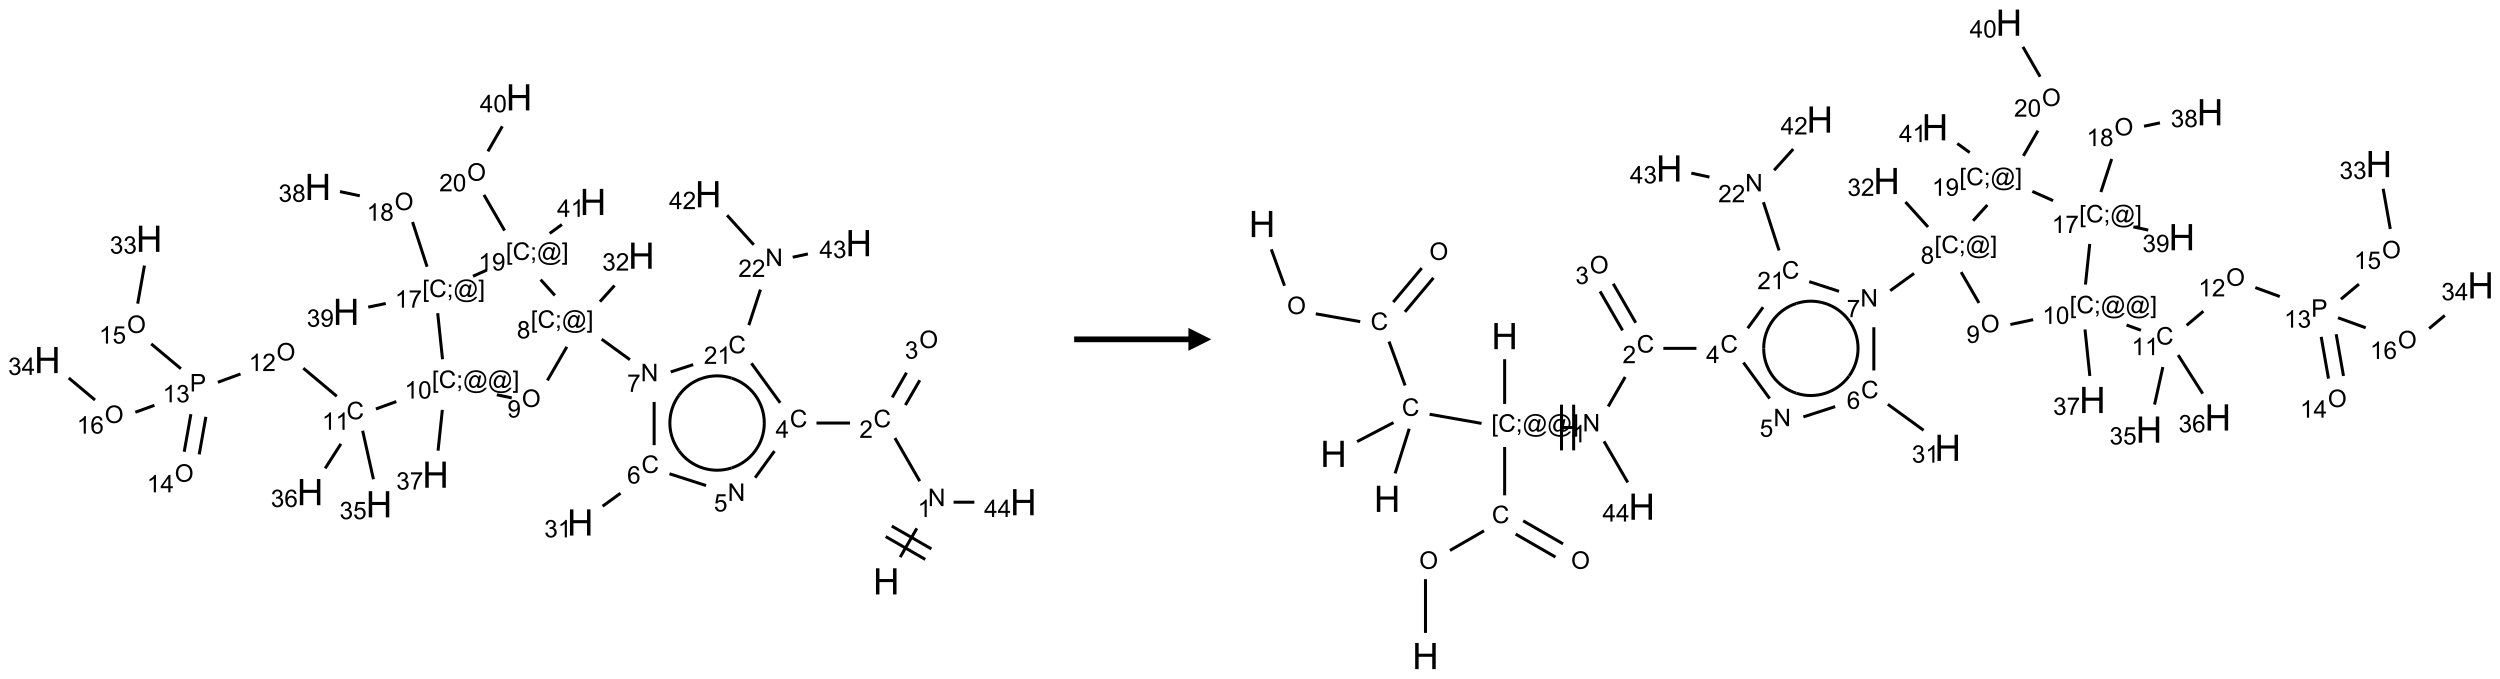 <?xml version="1.0" encoding="UTF-8"?>
<svg xmlns="http://www.w3.org/2000/svg" xmlns:xlink="http://www.w3.org/1999/xlink" width="1094" height="297" viewBox="0 0 1094 297">
<defs>
<g>
<g id="glyph-0-0">
<path d="M 2 0 L 2 -10 L 10 -10 L 10 0 Z M 2.25 -0.25 L 9.75 -0.25 L 9.75 -9.75 L 2.25 -9.75 Z M 2.25 -0.25 "/>
</g>
<g id="glyph-0-1">
<path d="M 1.281 0 L 1.281 -11.453 L 2.797 -11.453 L 2.797 -6.75 L 8.75 -6.75 L 8.75 -11.453 L 10.266 -11.453 L 10.266 0 L 8.75 0 L 8.75 -5.398 L 2.797 -5.398 L 2.797 0 Z M 1.281 0 "/>
</g>
<g id="glyph-1-0">
<path d="M 1.332 0 L 1.332 -6.668 L 6.668 -6.668 L 6.668 0 Z M 1.5 -0.168 L 6.5 -0.168 L 6.5 -6.5 L 1.5 -6.5 Z M 1.5 -0.168 "/>
</g>
<g id="glyph-1-1">
<path d="M 0.812 0 L 0.812 -7.637 L 1.848 -7.637 L 5.859 -1.641 L 5.859 -7.637 L 6.828 -7.637 L 6.828 0 L 5.793 0 L 1.781 -6 L 1.781 0 Z M 0.812 0 "/>
</g>
<g id="glyph-1-2">
<path d="M 3.973 0 L 3.035 0 L 3.035 -5.973 C 2.809 -5.758 2.516 -5.543 2.148 -5.328 C 1.781 -5.113 1.453 -4.953 1.16 -4.844 L 1.16 -5.75 C 1.684 -5.996 2.145 -6.297 2.535 -6.645 C 2.93 -6.996 3.207 -7.336 3.371 -7.668 L 3.973 -7.668 Z M 3.973 0 "/>
</g>
<g id="glyph-1-3">
<path d="M 6.27 -2.676 L 7.281 -2.422 C 7.07 -1.594 6.688 -0.961 6.137 -0.523 C 5.586 -0.086 4.914 0.129 4.121 0.129 C 3.297 0.129 2.629 -0.039 2.113 -0.371 C 1.598 -0.707 1.203 -1.191 0.934 -1.828 C 0.664 -2.465 0.531 -3.145 0.531 -3.875 C 0.531 -4.672 0.684 -5.363 0.988 -5.957 C 1.293 -6.547 1.723 -6.996 2.285 -7.305 C 2.844 -7.613 3.461 -7.766 4.137 -7.766 C 4.898 -7.766 5.543 -7.57 6.062 -7.184 C 6.582 -6.793 6.945 -6.246 7.152 -5.543 L 6.156 -5.309 C 5.98 -5.863 5.723 -6.266 5.387 -6.52 C 5.051 -6.773 4.625 -6.902 4.113 -6.902 C 3.527 -6.902 3.039 -6.762 2.645 -6.48 C 2.25 -6.199 1.973 -5.82 1.812 -5.348 C 1.652 -4.871 1.574 -4.383 1.574 -3.879 C 1.574 -3.23 1.668 -2.664 1.855 -2.18 C 2.047 -1.695 2.34 -1.332 2.738 -1.094 C 3.137 -0.855 3.57 -0.734 4.035 -0.734 C 4.602 -0.734 5.082 -0.898 5.473 -1.223 C 5.867 -1.551 6.133 -2.035 6.27 -2.676 Z M 6.27 -2.676 "/>
</g>
<g id="glyph-1-4">
<path d="M 5.371 -0.902 L 5.371 0 L 0.324 0 C 0.316 -0.227 0.352 -0.441 0.434 -0.652 C 0.562 -0.996 0.766 -1.332 1.051 -1.668 C 1.332 -2 1.742 -2.387 2.277 -2.824 C 3.105 -3.504 3.668 -4.043 3.957 -4.441 C 4.25 -4.84 4.395 -5.215 4.395 -5.566 C 4.395 -5.938 4.262 -6.254 3.996 -6.508 C 3.73 -6.762 3.387 -6.891 2.957 -6.891 C 2.508 -6.891 2.145 -6.754 1.875 -6.484 C 1.605 -6.215 1.469 -5.84 1.465 -5.359 L 0.5 -5.457 C 0.566 -6.176 0.812 -6.727 1.246 -7.102 C 1.676 -7.477 2.254 -7.668 2.98 -7.668 C 3.711 -7.668 4.293 -7.465 4.719 -7.059 C 5.145 -6.652 5.359 -6.148 5.359 -5.547 C 5.359 -5.242 5.297 -4.941 5.172 -4.645 C 5.047 -4.352 4.84 -4.039 4.551 -3.715 C 4.262 -3.387 3.777 -2.938 3.105 -2.371 C 2.543 -1.898 2.18 -1.578 2.02 -1.41 C 1.859 -1.242 1.73 -1.07 1.625 -0.902 Z M 5.371 -0.902 "/>
</g>
<g id="glyph-1-5">
<path d="M 0.516 -3.719 C 0.516 -4.984 0.855 -5.977 1.535 -6.695 C 2.215 -7.414 3.094 -7.77 4.172 -7.77 C 4.875 -7.77 5.512 -7.602 6.078 -7.266 C 6.645 -6.93 7.074 -6.461 7.371 -5.855 C 7.668 -5.254 7.816 -4.57 7.816 -3.809 C 7.816 -3.035 7.66 -2.34 7.348 -1.73 C 7.035 -1.117 6.594 -0.656 6.02 -0.34 C 5.449 -0.027 4.828 0.129 4.168 0.129 C 3.449 0.129 2.805 -0.043 2.238 -0.391 C 1.672 -0.738 1.246 -1.211 0.953 -1.812 C 0.66 -2.414 0.516 -3.047 0.516 -3.719 Z M 1.559 -3.703 C 1.559 -2.781 1.805 -2.059 2.301 -1.527 C 2.793 -1 3.414 -0.734 4.16 -0.734 C 4.922 -0.734 5.547 -1 6.039 -1.535 C 6.531 -2.07 6.777 -2.828 6.777 -3.812 C 6.777 -4.434 6.672 -4.977 6.461 -5.441 C 6.25 -5.902 5.945 -6.262 5.539 -6.52 C 5.133 -6.773 4.68 -6.902 4.176 -6.902 C 3.461 -6.902 2.848 -6.656 2.332 -6.164 C 1.816 -5.672 1.559 -4.852 1.559 -3.703 Z M 1.559 -3.703 "/>
</g>
<g id="glyph-1-6">
<path d="M 0.449 -2.016 L 1.387 -2.141 C 1.492 -1.609 1.676 -1.227 1.934 -0.992 C 2.191 -0.758 2.508 -0.641 2.879 -0.641 C 3.32 -0.641 3.695 -0.793 3.996 -1.098 C 4.301 -1.402 4.453 -1.781 4.453 -2.234 C 4.453 -2.664 4.312 -3.02 4.031 -3.301 C 3.75 -3.578 3.391 -3.719 2.957 -3.719 C 2.781 -3.719 2.562 -3.684 2.297 -3.613 L 2.402 -4.438 C 2.465 -4.43 2.516 -4.426 2.551 -4.426 C 2.949 -4.426 3.312 -4.531 3.629 -4.738 C 3.949 -4.949 4.109 -5.27 4.109 -5.703 C 4.109 -6.047 3.992 -6.332 3.762 -6.559 C 3.527 -6.785 3.227 -6.895 2.859 -6.895 C 2.496 -6.895 2.191 -6.781 1.949 -6.551 C 1.707 -6.324 1.547 -5.98 1.48 -5.52 L 0.543 -5.688 C 0.656 -6.316 0.918 -6.805 1.324 -7.148 C 1.73 -7.492 2.234 -7.668 2.84 -7.668 C 3.254 -7.668 3.641 -7.578 3.988 -7.398 C 4.34 -7.219 4.609 -6.977 4.793 -6.668 C 4.98 -6.359 5.074 -6.031 5.074 -5.684 C 5.074 -5.352 4.984 -5.051 4.809 -4.781 C 4.629 -4.512 4.367 -4.297 4.02 -4.137 C 4.473 -4.031 4.824 -3.816 5.074 -3.488 C 5.324 -3.16 5.449 -2.75 5.449 -2.254 C 5.449 -1.59 5.203 -1.023 4.719 -0.559 C 4.234 -0.098 3.617 0.137 2.875 0.137 C 2.203 0.137 1.648 -0.062 1.207 -0.465 C 0.762 -0.863 0.512 -1.379 0.449 -2.016 Z M 0.449 -2.016 "/>
</g>
<g id="glyph-1-7">
<path d="M 3.449 0 L 3.449 -1.828 L 0.137 -1.828 L 0.137 -2.688 L 3.621 -7.637 L 4.387 -7.637 L 4.387 -2.688 L 5.418 -2.688 L 5.418 -1.828 L 4.387 -1.828 L 4.387 0 Z M 3.449 -2.688 L 3.449 -6.129 L 1.059 -2.688 Z M 3.449 -2.688 "/>
</g>
<g id="glyph-1-8">
<path d="M 0.441 -2 L 1.426 -2.082 C 1.5 -1.605 1.668 -1.242 1.934 -1.004 C 2.199 -0.762 2.52 -0.641 2.895 -0.641 C 3.348 -0.641 3.73 -0.812 4.043 -1.152 C 4.355 -1.492 4.512 -1.941 4.512 -2.504 C 4.512 -3.039 4.359 -3.461 4.059 -3.77 C 3.758 -4.078 3.367 -4.234 2.879 -4.234 C 2.578 -4.234 2.305 -4.164 2.062 -4.027 C 1.82 -3.891 1.629 -3.715 1.488 -3.496 L 0.609 -3.609 L 1.348 -7.531 L 5.145 -7.531 L 5.145 -6.637 L 2.098 -6.637 L 1.688 -4.582 C 2.145 -4.902 2.625 -5.062 3.129 -5.062 C 3.797 -5.062 4.359 -4.832 4.816 -4.371 C 5.277 -3.91 5.504 -3.312 5.504 -2.59 C 5.504 -1.898 5.305 -1.301 4.902 -0.797 C 4.41 -0.18 3.742 0.129 2.895 0.129 C 2.199 0.129 1.633 -0.062 1.195 -0.453 C 0.758 -0.844 0.504 -1.359 0.441 -2 Z M 0.441 -2 "/>
</g>
<g id="glyph-1-9">
<path d="M 5.309 -5.766 L 4.375 -5.691 C 4.293 -6.059 4.172 -6.328 4.02 -6.496 C 3.766 -6.762 3.453 -6.895 3.082 -6.895 C 2.785 -6.895 2.523 -6.812 2.297 -6.645 C 2 -6.43 1.77 -6.117 1.598 -5.703 C 1.43 -5.289 1.34 -4.703 1.332 -3.938 C 1.559 -4.281 1.836 -4.535 2.16 -4.703 C 2.488 -4.871 2.828 -4.953 3.188 -4.953 C 3.812 -4.953 4.344 -4.723 4.785 -4.262 C 5.223 -3.801 5.441 -3.207 5.441 -2.48 C 5.441 -2 5.34 -1.555 5.133 -1.145 C 4.926 -0.73 4.641 -0.418 4.281 -0.199 C 3.922 0.02 3.512 0.129 3.051 0.129 C 2.27 0.129 1.633 -0.156 1.141 -0.73 C 0.648 -1.305 0.402 -2.254 0.402 -3.574 C 0.402 -5.051 0.672 -6.121 1.219 -6.793 C 1.695 -7.375 2.336 -7.668 3.141 -7.668 C 3.742 -7.668 4.234 -7.5 4.617 -7.16 C 5 -6.824 5.23 -6.359 5.309 -5.766 Z M 1.48 -2.473 C 1.48 -2.152 1.547 -1.844 1.684 -1.547 C 1.82 -1.25 2.016 -1.027 2.262 -0.871 C 2.508 -0.719 2.766 -0.641 3.035 -0.641 C 3.434 -0.641 3.773 -0.801 4.059 -1.121 C 4.344 -1.441 4.484 -1.875 4.484 -2.422 C 4.484 -2.949 4.344 -3.367 4.062 -3.668 C 3.781 -3.973 3.426 -4.125 3 -4.125 C 2.578 -4.125 2.219 -3.973 1.922 -3.668 C 1.625 -3.363 1.48 -2.969 1.48 -2.473 Z M 1.48 -2.473 "/>
</g>
<g id="glyph-1-10">
<path d="M 0.504 -6.637 L 0.504 -7.535 L 5.449 -7.535 L 5.449 -6.809 C 4.961 -6.289 4.48 -5.602 4.004 -4.746 C 3.527 -3.887 3.156 -3.004 2.895 -2.098 C 2.707 -1.461 2.59 -0.762 2.535 0 L 1.574 0 C 1.582 -0.602 1.703 -1.328 1.926 -2.176 C 2.152 -3.027 2.477 -3.848 2.898 -4.637 C 3.32 -5.426 3.77 -6.094 4.246 -6.637 Z M 0.504 -6.637 "/>
</g>
<g id="glyph-1-11">
<path d="M 0.723 2.121 L 0.723 -7.637 L 2.793 -7.637 L 2.793 -6.859 L 1.66 -6.859 L 1.66 1.344 L 2.793 1.344 L 2.793 2.121 Z M 0.723 2.121 "/>
</g>
<g id="glyph-1-12">
<path d="M 0.949 -4.465 L 0.949 -5.531 L 2.016 -5.531 L 2.016 -4.465 Z M 0.949 0 L 0.949 -1.066 L 2.016 -1.066 L 2.016 0 C 2.016 0.391 1.945 0.711 1.809 0.949 C 1.668 1.191 1.449 1.379 1.145 1.512 L 0.887 1.109 C 1.082 1.023 1.23 0.895 1.324 0.727 C 1.418 0.559 1.469 0.316 1.48 0 Z M 0.949 0 "/>
</g>
<g id="glyph-1-13">
<path d="M 6.047 -0.848 C 5.82 -0.59 5.57 -0.379 5.289 -0.223 C 5.008 -0.062 4.73 0.016 4.449 0.016 C 4.141 0.016 3.84 -0.074 3.547 -0.254 C 3.254 -0.434 3.02 -0.715 2.836 -1.09 C 2.652 -1.465 2.562 -1.875 2.562 -2.324 C 2.562 -2.875 2.703 -3.43 2.988 -3.98 C 3.27 -4.535 3.621 -4.953 4.043 -5.23 C 4.461 -5.508 4.871 -5.645 5.266 -5.645 C 5.566 -5.645 5.855 -5.566 6.129 -5.41 C 6.402 -5.25 6.641 -5.012 6.84 -4.688 L 7.016 -5.496 L 7.949 -5.496 L 7.199 -2 C 7.094 -1.516 7.043 -1.246 7.043 -1.191 C 7.043 -1.098 7.078 -1.02 7.148 -0.949 C 7.219 -0.883 7.305 -0.848 7.406 -0.848 C 7.59 -0.848 7.832 -0.953 8.129 -1.168 C 8.527 -1.445 8.84 -1.816 9.07 -2.285 C 9.301 -2.75 9.418 -3.234 9.418 -3.73 C 9.418 -4.309 9.27 -4.852 8.973 -5.355 C 8.676 -5.859 8.23 -6.262 7.645 -6.562 C 7.055 -6.863 6.406 -7.016 5.691 -7.016 C 4.879 -7.016 4.137 -6.824 3.465 -6.445 C 2.793 -6.066 2.273 -5.52 1.902 -4.809 C 1.535 -4.098 1.348 -3.34 1.348 -2.527 C 1.348 -1.676 1.535 -0.941 1.902 -0.328 C 2.273 0.285 2.809 0.742 3.508 1.035 C 4.207 1.328 4.984 1.473 5.832 1.473 C 6.742 1.473 7.504 1.32 8.121 1.016 C 8.734 0.711 9.195 0.34 9.5 -0.098 L 10.441 -0.098 C 10.266 0.266 9.961 0.637 9.531 1.016 C 9.102 1.395 8.59 1.695 7.996 1.914 C 7.402 2.133 6.688 2.246 5.848 2.246 C 5.078 2.246 4.367 2.145 3.715 1.949 C 3.066 1.75 2.512 1.453 2.051 1.055 C 1.594 0.656 1.25 0.199 1.016 -0.316 C 0.723 -0.973 0.578 -1.684 0.578 -2.441 C 0.578 -3.289 0.75 -4.098 1.098 -4.863 C 1.523 -5.805 2.125 -6.527 2.902 -7.027 C 3.684 -7.527 4.629 -7.777 5.738 -7.777 C 6.602 -7.777 7.375 -7.602 8.059 -7.246 C 8.746 -6.895 9.285 -6.371 9.684 -5.672 C 10.02 -5.07 10.188 -4.418 10.188 -3.715 C 10.188 -2.707 9.832 -1.812 9.125 -1.031 C 8.492 -0.328 7.801 0.02 7.051 0.02 C 6.812 0.02 6.617 -0.016 6.473 -0.09 C 6.324 -0.16 6.215 -0.266 6.145 -0.402 C 6.102 -0.488 6.066 -0.637 6.047 -0.848 Z M 3.527 -2.262 C 3.527 -1.785 3.641 -1.414 3.863 -1.152 C 4.09 -0.887 4.348 -0.754 4.641 -0.754 C 4.836 -0.754 5.039 -0.812 5.254 -0.93 C 5.469 -1.047 5.676 -1.219 5.871 -1.449 C 6.066 -1.676 6.23 -1.969 6.355 -2.32 C 6.48 -2.672 6.543 -3.027 6.543 -3.379 C 6.543 -3.852 6.426 -4.219 6.191 -4.48 C 5.957 -4.738 5.672 -4.871 5.332 -4.871 C 5.109 -4.871 4.902 -4.812 4.707 -4.699 C 4.512 -4.586 4.32 -4.406 4.137 -4.156 C 3.953 -3.906 3.805 -3.602 3.691 -3.246 C 3.582 -2.887 3.527 -2.559 3.527 -2.262 Z M 3.527 -2.262 "/>
</g>
<g id="glyph-1-14">
<path d="M 2.27 2.121 L 0.203 2.121 L 0.203 1.344 L 1.332 1.344 L 1.332 -6.859 L 0.203 -6.859 L 0.203 -7.637 L 2.27 -7.637 Z M 2.27 2.121 "/>
</g>
<g id="glyph-1-15">
<path d="M 1.887 -4.141 C 1.496 -4.281 1.207 -4.484 1.02 -4.75 C 0.832 -5.016 0.738 -5.328 0.738 -5.699 C 0.738 -6.254 0.938 -6.719 1.34 -7.098 C 1.738 -7.477 2.27 -7.668 2.934 -7.668 C 3.598 -7.668 4.137 -7.473 4.543 -7.086 C 4.949 -6.699 5.152 -6.227 5.152 -5.672 C 5.152 -5.316 5.059 -5.008 4.871 -4.746 C 4.688 -4.484 4.406 -4.281 4.027 -4.141 C 4.496 -3.988 4.852 -3.742 5.098 -3.402 C 5.34 -3.062 5.465 -2.656 5.465 -2.184 C 5.465 -1.531 5.234 -0.98 4.77 -0.535 C 4.309 -0.09 3.703 0.129 2.949 0.129 C 2.195 0.129 1.586 -0.094 1.125 -0.539 C 0.664 -0.984 0.434 -1.543 0.434 -2.207 C 0.434 -2.703 0.559 -3.121 0.809 -3.457 C 1.062 -3.793 1.422 -4.02 1.887 -4.141 Z M 1.699 -5.73 C 1.699 -5.367 1.812 -5.074 2.047 -4.844 C 2.281 -4.613 2.582 -4.5 2.953 -4.5 C 3.312 -4.5 3.609 -4.613 3.84 -4.84 C 4.07 -5.066 4.188 -5.348 4.188 -5.676 C 4.188 -6.02 4.07 -6.309 3.832 -6.543 C 3.594 -6.777 3.297 -6.895 2.941 -6.895 C 2.586 -6.895 2.289 -6.781 2.051 -6.551 C 1.816 -6.324 1.699 -6.047 1.699 -5.73 Z M 1.395 -2.203 C 1.395 -1.938 1.461 -1.676 1.586 -1.426 C 1.711 -1.176 1.902 -0.984 2.152 -0.848 C 2.402 -0.711 2.672 -0.641 2.957 -0.641 C 3.406 -0.641 3.777 -0.785 4.066 -1.074 C 4.359 -1.363 4.504 -1.727 4.504 -2.172 C 4.504 -2.625 4.355 -2.996 4.055 -3.293 C 3.754 -3.586 3.379 -3.734 2.926 -3.734 C 2.484 -3.734 2.121 -3.59 1.832 -3.297 C 1.543 -3.004 1.395 -2.641 1.395 -2.203 Z M 1.395 -2.203 "/>
</g>
<g id="glyph-1-16">
<path d="M 0.582 -1.766 L 1.484 -1.848 C 1.562 -1.426 1.707 -1.117 1.922 -0.926 C 2.137 -0.734 2.414 -0.641 2.75 -0.641 C 3.039 -0.641 3.289 -0.707 3.508 -0.84 C 3.727 -0.973 3.902 -1.148 4.043 -1.367 C 4.18 -1.586 4.297 -1.887 4.391 -2.262 C 4.484 -2.637 4.531 -3.016 4.531 -3.406 C 4.531 -3.449 4.531 -3.512 4.527 -3.594 C 4.34 -3.297 4.082 -3.055 3.758 -2.867 C 3.434 -2.68 3.082 -2.59 2.703 -2.59 C 2.07 -2.59 1.535 -2.816 1.098 -3.277 C 0.66 -3.734 0.441 -4.34 0.441 -5.09 C 0.441 -5.863 0.672 -6.484 1.129 -6.957 C 1.586 -7.43 2.156 -7.668 2.844 -7.668 C 3.34 -7.668 3.793 -7.531 4.207 -7.266 C 4.617 -7 4.93 -6.617 5.145 -6.121 C 5.355 -5.629 5.465 -4.91 5.465 -3.973 C 5.465 -2.996 5.359 -2.223 5.145 -1.645 C 4.934 -1.066 4.617 -0.625 4.199 -0.324 C 3.781 -0.02 3.293 0.129 2.73 0.129 C 2.133 0.129 1.645 -0.035 1.266 -0.367 C 0.887 -0.699 0.66 -1.164 0.582 -1.766 Z M 4.422 -5.137 C 4.422 -5.676 4.277 -6.102 3.992 -6.418 C 3.707 -6.734 3.359 -6.891 2.957 -6.891 C 2.543 -6.891 2.18 -6.719 1.871 -6.379 C 1.562 -6.039 1.406 -5.598 1.406 -5.059 C 1.406 -4.57 1.555 -4.176 1.848 -3.871 C 2.141 -3.566 2.5 -3.418 2.934 -3.418 C 3.367 -3.418 3.723 -3.57 4.004 -3.871 C 4.281 -4.176 4.422 -4.598 4.422 -5.137 Z M 4.422 -5.137 "/>
</g>
<g id="glyph-1-17">
<path d="M 0.441 -3.766 C 0.441 -4.668 0.535 -5.395 0.723 -5.945 C 0.906 -6.496 1.184 -6.922 1.551 -7.219 C 1.918 -7.516 2.375 -7.668 2.934 -7.668 C 3.344 -7.668 3.703 -7.586 4.012 -7.418 C 4.32 -7.254 4.574 -7.016 4.777 -6.707 C 4.977 -6.395 5.137 -6.016 5.25 -5.57 C 5.363 -5.125 5.422 -4.523 5.422 -3.766 C 5.422 -2.871 5.328 -2.148 5.145 -1.598 C 4.961 -1.047 4.688 -0.621 4.32 -0.32 C 3.953 -0.02 3.492 0.129 2.934 0.129 C 2.195 0.129 1.617 -0.133 1.199 -0.66 C 0.695 -1.297 0.441 -2.332 0.441 -3.766 Z M 1.406 -3.766 C 1.406 -2.512 1.555 -1.68 1.848 -1.262 C 2.141 -0.848 2.5 -0.641 2.934 -0.641 C 3.363 -0.641 3.727 -0.848 4.02 -1.266 C 4.312 -1.684 4.457 -2.516 4.457 -3.766 C 4.457 -5.023 4.312 -5.859 4.02 -6.27 C 3.727 -6.684 3.359 -6.891 2.922 -6.891 C 2.492 -6.891 2.148 -6.707 1.891 -6.344 C 1.566 -5.879 1.406 -5.02 1.406 -3.766 Z M 1.406 -3.766 "/>
</g>
<g id="glyph-1-18">
<path d="M 0.824 0 L 0.824 -7.637 L 3.703 -7.637 C 4.211 -7.637 4.598 -7.609 4.863 -7.562 C 5.238 -7.5 5.555 -7.383 5.809 -7.207 C 6.062 -7.031 6.266 -6.785 6.418 -6.469 C 6.574 -6.152 6.652 -5.805 6.652 -5.426 C 6.652 -4.777 6.445 -4.227 6.031 -3.777 C 5.617 -3.328 4.871 -3.105 3.793 -3.105 L 1.832 -3.105 L 1.832 0 Z M 1.832 -4.004 L 3.809 -4.004 C 4.461 -4.004 4.922 -4.125 5.199 -4.371 C 5.473 -4.613 5.609 -4.953 5.609 -5.395 C 5.609 -5.715 5.527 -5.988 5.367 -6.215 C 5.207 -6.441 4.992 -6.594 4.73 -6.668 C 4.559 -6.711 4.246 -6.734 3.785 -6.734 L 1.832 -6.734 Z M 1.832 -4.004 "/>
</g>
</g>
</defs>
<path fill="none" stroke-width="0.033" stroke-linecap="butt" stroke-linejoin="miter" stroke="rgb(0%, 0%, 0%)" stroke-opacity="1" stroke-miterlimit="10" d="M 9.33 5.03 L 9.512 4.715 " transform="matrix(40, 0, 0, 40, 20.732, 42.602)"/>
<path fill="none" stroke-width="0.033" stroke-linecap="butt" stroke-linejoin="miter" stroke="rgb(0%, 0%, 0%)" stroke-opacity="1" stroke-miterlimit="10" d="M 9.671 4.94 L 9.238 4.69 " transform="matrix(40, 0, 0, 40, 20.732, 42.602)"/>
<path fill="none" stroke-width="0.033" stroke-linecap="butt" stroke-linejoin="miter" stroke="rgb(0%, 0%, 0%)" stroke-opacity="1" stroke-miterlimit="10" d="M 9.604 5.055 L 9.171 4.805 " transform="matrix(40, 0, 0, 40, 20.732, 42.602)"/>
<path fill="none" stroke-width="0.033" stroke-linecap="butt" stroke-linejoin="miter" stroke="rgb(0%, 0%, 0%)" stroke-opacity="1" stroke-miterlimit="10" d="M 9.544 4.199 L 9.272 3.727 " transform="matrix(40, 0, 0, 40, 20.732, 42.602)"/>
<path fill="none" stroke-width="0.033" stroke-linecap="butt" stroke-linejoin="miter" stroke="rgb(0%, 0%, 0%)" stroke-opacity="1" stroke-miterlimit="10" d="M 9.387 3.366 L 9.544 3.095 " transform="matrix(40, 0, 0, 40, 20.732, 42.602)"/>
<path fill="none" stroke-width="0.033" stroke-linecap="butt" stroke-linejoin="miter" stroke="rgb(0%, 0%, 0%)" stroke-opacity="1" stroke-miterlimit="10" d="M 9.243 3.283 L 9.399 3.012 " transform="matrix(40, 0, 0, 40, 20.732, 42.602)"/>
<path fill="none" stroke-width="0.033" stroke-linecap="butt" stroke-linejoin="miter" stroke="rgb(0%, 0%, 0%)" stroke-opacity="1" stroke-miterlimit="10" d="M 8.781 3.563 L 8.414 3.563 " transform="matrix(40, 0, 0, 40, 20.732, 42.602)"/>
<path fill="none" stroke-width="0.033" stroke-linecap="butt" stroke-linejoin="miter" stroke="rgb(0%, 0%, 0%)" stroke-opacity="1" stroke-miterlimit="10" d="M 7.954 3.87 L 7.743 4.161 " transform="matrix(40, 0, 0, 40, 20.732, 42.602)"/>
<path fill="none" stroke-width="0.033" stroke-linecap="butt" stroke-linejoin="miter" stroke="rgb(0%, 0%, 0%)" stroke-opacity="1" stroke-miterlimit="10" d="M 7.206 4.247 L 6.806 4.118 " transform="matrix(40, 0, 0, 40, 20.732, 42.602)"/>
<path fill="none" stroke-width="0.033" stroke-linecap="butt" stroke-linejoin="miter" stroke="rgb(0%, 0%, 0%)" stroke-opacity="1" stroke-miterlimit="10" d="M 6.27 4.331 L 6.074 4.473 " transform="matrix(40, 0, 0, 40, 20.732, 42.602)"/>
<path fill="none" stroke-width="0.033" stroke-linecap="butt" stroke-linejoin="miter" stroke="rgb(0%, 0%, 0%)" stroke-opacity="1" stroke-miterlimit="10" d="M 6.638 3.805 L 6.638 3.332 " transform="matrix(40, 0, 0, 40, 20.732, 42.602)"/>
<path fill="none" stroke-width="0.033" stroke-linecap="butt" stroke-linejoin="miter" stroke="rgb(0%, 0%, 0%)" stroke-opacity="1" stroke-miterlimit="10" d="M 6.373 2.87 L 6.064 2.646 " transform="matrix(40, 0, 0, 40, 20.732, 42.602)"/>
<path fill="none" stroke-width="0.033" stroke-linecap="butt" stroke-linejoin="miter" stroke="rgb(0%, 0%, 0%)" stroke-opacity="1" stroke-miterlimit="10" d="M 6.045 2.235 L 6.205 2.058 " transform="matrix(40, 0, 0, 40, 20.732, 42.602)"/>
<path fill="none" stroke-width="0.033" stroke-linecap="butt" stroke-linejoin="miter" stroke="rgb(0%, 0%, 0%)" stroke-opacity="1" stroke-miterlimit="10" d="M 5.683 2.729 L 5.47 3.097 " transform="matrix(40, 0, 0, 40, 20.732, 42.602)"/>
<path fill="none" stroke-width="0.033" stroke-linecap="butt" stroke-linejoin="miter" stroke="rgb(0%, 0%, 0%)" stroke-opacity="1" stroke-miterlimit="10" d="M 5.08 3.288 L 4.917 3.254 " transform="matrix(40, 0, 0, 40, 20.732, 42.602)"/>
<path fill="none" stroke-width="0.033" stroke-linecap="butt" stroke-linejoin="miter" stroke="rgb(0%, 0%, 0%)" stroke-opacity="1" stroke-miterlimit="10" d="M 3.817 3.328 L 3.594 3.409 " transform="matrix(40, 0, 0, 40, 20.732, 42.602)"/>
<path fill="none" stroke-width="0.033" stroke-linecap="butt" stroke-linejoin="miter" stroke="rgb(0%, 0%, 0%)" stroke-opacity="1" stroke-miterlimit="10" d="M 3.166 3.27 L 2.8 2.963 " transform="matrix(40, 0, 0, 40, 20.732, 42.602)"/>
<path fill="none" stroke-width="0.033" stroke-linecap="butt" stroke-linejoin="miter" stroke="rgb(0%, 0%, 0%)" stroke-opacity="1" stroke-miterlimit="10" d="M 2.113 3.026 L 1.865 3.117 " transform="matrix(40, 0, 0, 40, 20.732, 42.602)"/>
<path fill="none" stroke-width="0.033" stroke-linecap="butt" stroke-linejoin="miter" stroke="rgb(0%, 0%, 0%)" stroke-opacity="1" stroke-miterlimit="10" d="M 1.57 3.466 L 1.497 3.877 " transform="matrix(40, 0, 0, 40, 20.732, 42.602)"/>
<path fill="none" stroke-width="0.033" stroke-linecap="butt" stroke-linejoin="miter" stroke="rgb(0%, 0%, 0%)" stroke-opacity="1" stroke-miterlimit="10" d="M 1.734 3.495 L 1.661 3.906 " transform="matrix(40, 0, 0, 40, 20.732, 42.602)"/>
<path fill="none" stroke-width="0.033" stroke-linecap="butt" stroke-linejoin="miter" stroke="rgb(0%, 0%, 0%)" stroke-opacity="1" stroke-miterlimit="10" d="M 1.461 2.969 L 1.136 2.697 " transform="matrix(40, 0, 0, 40, 20.732, 42.602)"/>
<path fill="none" stroke-width="0.033" stroke-linecap="butt" stroke-linejoin="miter" stroke="rgb(0%, 0%, 0%)" stroke-opacity="1" stroke-miterlimit="10" d="M 0.988 2.257 L 1.062 1.84 " transform="matrix(40, 0, 0, 40, 20.732, 42.602)"/>
<path fill="none" stroke-width="0.033" stroke-linecap="butt" stroke-linejoin="miter" stroke="rgb(0%, 0%, 0%)" stroke-opacity="1" stroke-miterlimit="10" d="M 1.171 3.369 L 0.962 3.445 " transform="matrix(40, 0, 0, 40, 20.732, 42.602)"/>
<path fill="none" stroke-width="0.033" stroke-linecap="butt" stroke-linejoin="miter" stroke="rgb(0%, 0%, 0%)" stroke-opacity="1" stroke-miterlimit="10" d="M 0.521 3.311 L 0.234 3.07 " transform="matrix(40, 0, 0, 40, 20.732, 42.602)"/>
<path fill="none" stroke-width="0.033" stroke-linecap="butt" stroke-linejoin="miter" stroke="rgb(0%, 0%, 0%)" stroke-opacity="1" stroke-miterlimit="10" d="M 3.449 3.647 L 3.567 4.178 " transform="matrix(40, 0, 0, 40, 20.732, 42.602)"/>
<path fill="none" stroke-width="0.033" stroke-linecap="butt" stroke-linejoin="miter" stroke="rgb(0%, 0%, 0%)" stroke-opacity="1" stroke-miterlimit="10" d="M 3.211 3.791 L 3.039 4.059 " transform="matrix(40, 0, 0, 40, 20.732, 42.602)"/>
<path fill="none" stroke-width="0.033" stroke-linecap="butt" stroke-linejoin="miter" stroke="rgb(0%, 0%, 0%)" stroke-opacity="1" stroke-miterlimit="10" d="M 4.321 3.419 L 4.274 3.865 " transform="matrix(40, 0, 0, 40, 20.732, 42.602)"/>
<path fill="none" stroke-width="0.033" stroke-linecap="butt" stroke-linejoin="miter" stroke="rgb(0%, 0%, 0%)" stroke-opacity="1" stroke-miterlimit="10" d="M 4.323 2.865 L 4.27 2.361 " transform="matrix(40, 0, 0, 40, 20.732, 42.602)"/>
<path fill="none" stroke-width="0.033" stroke-linecap="butt" stroke-linejoin="miter" stroke="rgb(0%, 0%, 0%)" stroke-opacity="1" stroke-miterlimit="10" d="M 4.154 1.853 L 3.995 1.364 " transform="matrix(40, 0, 0, 40, 20.732, 42.602)"/>
<path fill="none" stroke-width="0.033" stroke-linecap="butt" stroke-linejoin="miter" stroke="rgb(0%, 0%, 0%)" stroke-opacity="1" stroke-miterlimit="10" d="M 3.418 1.077 L 3.201 1.031 " transform="matrix(40, 0, 0, 40, 20.732, 42.602)"/>
<path fill="none" stroke-width="0.033" stroke-linecap="butt" stroke-linejoin="miter" stroke="rgb(0%, 0%, 0%)" stroke-opacity="1" stroke-miterlimit="10" d="M 3.702 2.255 L 3.51 2.295 " transform="matrix(40, 0, 0, 40, 20.732, 42.602)"/>
<path fill="none" stroke-width="0.033" stroke-linecap="butt" stroke-linejoin="miter" stroke="rgb(0%, 0%, 0%)" stroke-opacity="1" stroke-miterlimit="10" d="M 4.656 1.957 L 4.808 1.889 " transform="matrix(40, 0, 0, 40, 20.732, 42.602)"/>
<path fill="none" stroke-width="0.033" stroke-linecap="butt" stroke-linejoin="miter" stroke="rgb(0%, 0%, 0%)" stroke-opacity="1" stroke-miterlimit="10" d="M 5.396 1.994 L 5.552 2.167 " transform="matrix(40, 0, 0, 40, 20.732, 42.602)"/>
<path fill="none" stroke-width="0.033" stroke-linecap="butt" stroke-linejoin="miter" stroke="rgb(0%, 0%, 0%)" stroke-opacity="1" stroke-miterlimit="10" d="M 5.002 1.457 L 4.776 1.067 " transform="matrix(40, 0, 0, 40, 20.732, 42.602)"/>
<path fill="none" stroke-width="0.033" stroke-linecap="butt" stroke-linejoin="miter" stroke="rgb(0%, 0%, 0%)" stroke-opacity="1" stroke-miterlimit="10" d="M 4.819 0.591 L 4.977 0.317 " transform="matrix(40, 0, 0, 40, 20.732, 42.602)"/>
<path fill="none" stroke-width="0.033" stroke-linecap="butt" stroke-linejoin="miter" stroke="rgb(0%, 0%, 0%)" stroke-opacity="1" stroke-miterlimit="10" d="M 5.495 1.489 L 5.629 1.391 " transform="matrix(40, 0, 0, 40, 20.732, 42.602)"/>
<path fill="none" stroke-width="0.033" stroke-linecap="butt" stroke-linejoin="miter" stroke="rgb(0%, 0%, 0%)" stroke-opacity="1" stroke-miterlimit="10" d="M 6.819 3.004 L 7.065 2.924 " transform="matrix(40, 0, 0, 40, 20.732, 42.602)"/>
<path fill="none" stroke-width="0.033" stroke-linecap="butt" stroke-linejoin="miter" stroke="rgb(0%, 0%, 0%)" stroke-opacity="1" stroke-miterlimit="10" d="M 7.702 2.909 L 8.017 3.342 " transform="matrix(40, 0, 0, 40, 20.732, 42.602)"/>
<path fill="none" stroke-width="0.033" stroke-linecap="butt" stroke-linejoin="miter" stroke="rgb(0%, 0%, 0%)" stroke-opacity="1" stroke-miterlimit="10" d="M 7.674 2.492 L 7.801 2.103 " transform="matrix(40, 0, 0, 40, 20.732, 42.602)"/>
<path fill="none" stroke-width="0.033" stroke-linecap="butt" stroke-linejoin="miter" stroke="rgb(0%, 0%, 0%)" stroke-opacity="1" stroke-miterlimit="10" d="M 7.728 1.613 L 7.436 1.29 " transform="matrix(40, 0, 0, 40, 20.732, 42.602)"/>
<path fill="none" stroke-width="0.033" stroke-linecap="butt" stroke-linejoin="miter" stroke="rgb(0%, 0%, 0%)" stroke-opacity="1" stroke-miterlimit="10" d="M 8.154 1.749 L 8.32 1.713 " transform="matrix(40, 0, 0, 40, 20.732, 42.602)"/>
<path fill="none" stroke-width="0.033" stroke-linecap="butt" stroke-linejoin="miter" stroke="rgb(0%, 0%, 0%)" stroke-opacity="1" stroke-miterlimit="10" d="M 9.914 4.429 L 10.141 4.429 " transform="matrix(40, 0, 0, 40, 20.732, 42.602)"/>
<path fill="none" stroke-width="0.033" stroke-linecap="butt" stroke-linejoin="miter" stroke="rgb(0%, 0%, 0%)" stroke-opacity="1" stroke-miterlimit="10" d="M 7.843 3.563 C 7.843 3.787 7.699 3.985 7.486 4.054 " transform="matrix(40, 0, 0, 40, 20.732, 42.602)"/>
<path fill="none" stroke-width="0.033" stroke-linecap="butt" stroke-linejoin="miter" stroke="rgb(0%, 0%, 0%)" stroke-opacity="1" stroke-miterlimit="10" d="M 7.486 3.072 C 7.699 3.141 7.843 3.339 7.843 3.563 " transform="matrix(40, 0, 0, 40, 20.732, 42.602)"/>
<path fill="none" stroke-width="0.033" stroke-linecap="butt" stroke-linejoin="miter" stroke="rgb(0%, 0%, 0%)" stroke-opacity="1" stroke-miterlimit="10" d="M 6.909 3.26 C 7.04 3.079 7.273 3.003 7.486 3.072 " transform="matrix(40, 0, 0, 40, 20.732, 42.602)"/>
<path fill="none" stroke-width="0.033" stroke-linecap="butt" stroke-linejoin="miter" stroke="rgb(0%, 0%, 0%)" stroke-opacity="1" stroke-miterlimit="10" d="M 6.909 3.866 C 6.777 3.685 6.777 3.441 6.909 3.26 " transform="matrix(40, 0, 0, 40, 20.732, 42.602)"/>
<path fill="none" stroke-width="0.033" stroke-linecap="butt" stroke-linejoin="miter" stroke="rgb(0%, 0%, 0%)" stroke-opacity="1" stroke-miterlimit="10" d="M 7.486 4.054 C 7.273 4.123 7.04 4.047 6.909 3.866 " transform="matrix(40, 0, 0, 40, 20.732, 42.602)"/>
<g fill="rgb(0%, 0%, 0%)" fill-opacity="1">
<use xlink:href="#glyph-0-1" x="382.047" y="260.129"/>
</g>
<g fill="rgb(0%, 0%, 0%)" fill-opacity="1">
<use xlink:href="#glyph-1-1" x="406.055" y="221.473"/>
</g>
<g fill="rgb(0%, 0%, 0%)" fill-opacity="1">
<use xlink:href="#glyph-1-2" x="401.559" y="226.242"/>
</g>
<g fill="rgb(0%, 0%, 0%)" fill-opacity="1">
<use xlink:href="#glyph-1-3" x="382.227" y="186.965"/>
</g>
<g fill="rgb(0%, 0%, 0%)" fill-opacity="1">
<use xlink:href="#glyph-1-4" x="376.055" y="191.602"/>
</g>
<g fill="rgb(0%, 0%, 0%)" fill-opacity="1">
<use xlink:href="#glyph-1-5" x="402.242" y="152.328"/>
</g>
<g fill="rgb(0%, 0%, 0%)" fill-opacity="1">
<use xlink:href="#glyph-1-6" x="395.977" y="156.961"/>
</g>
<g fill="rgb(0%, 0%, 0%)" fill-opacity="1">
<use xlink:href="#glyph-1-3" x="345.602" y="186.965"/>
</g>
<g fill="rgb(0%, 0%, 0%)" fill-opacity="1">
<use xlink:href="#glyph-1-7" x="339.383" y="191.57"/>
</g>
<g fill="rgb(0%, 0%, 0%)" fill-opacity="1">
<use xlink:href="#glyph-1-1" x="318.434" y="219.195"/>
</g>
<g fill="rgb(0%, 0%, 0%)" fill-opacity="1">
<use xlink:href="#glyph-1-8" x="312.406" y="223.828"/>
</g>
<g fill="rgb(0%, 0%, 0%)" fill-opacity="1">
<use xlink:href="#glyph-1-3" x="280.672" y="206.965"/>
</g>
<g fill="rgb(0%, 0%, 0%)" fill-opacity="1">
<use xlink:href="#glyph-1-9" x="274.426" y="211.602"/>
</g>
<g fill="rgb(0%, 0%, 0%)" fill-opacity="1">
<use xlink:href="#glyph-0-1" x="248.133" y="234.359"/>
</g>
<g fill="rgb(0%, 0%, 0%)" fill-opacity="1">
<use xlink:href="#glyph-1-6" x="238.172" y="235.152"/>
<use xlink:href="#glyph-1-2" x="244.104" y="235.152"/>
</g>
<g fill="rgb(0%, 0%, 0%)" fill-opacity="1">
<use xlink:href="#glyph-1-1" x="280.391" y="166.832"/>
</g>
<g fill="rgb(0%, 0%, 0%)" fill-opacity="1">
<use xlink:href="#glyph-1-10" x="274.422" y="171.473"/>
</g>
<g fill="rgb(0%, 0%, 0%)" fill-opacity="1">
<use xlink:href="#glyph-1-11" x="232.238" y="143.461"/>
<use xlink:href="#glyph-1-3" x="235.202" y="143.461"/>
<use xlink:href="#glyph-1-12" x="242.905" y="143.461"/>
<use xlink:href="#glyph-1-13" x="245.868" y="143.461"/>
<use xlink:href="#glyph-1-14" x="256.697" y="143.461"/>
</g>
<g fill="rgb(0%, 0%, 0%)" fill-opacity="1">
<use xlink:href="#glyph-1-15" x="226.164" y="148.09"/>
</g>
<g fill="rgb(0%, 0%, 0%)" fill-opacity="1">
<use xlink:href="#glyph-0-1" x="274.898" y="117.609"/>
</g>
<g fill="rgb(0%, 0%, 0%)" fill-opacity="1">
<use xlink:href="#glyph-1-6" x="263.543" y="118.402"/>
<use xlink:href="#glyph-1-4" x="269.475" y="118.402"/>
</g>
<g fill="rgb(0%, 0%, 0%)" fill-opacity="1">
<use xlink:href="#glyph-1-5" x="228.328" y="178.098"/>
</g>
<g fill="rgb(0%, 0%, 0%)" fill-opacity="1">
<use xlink:href="#glyph-1-16" x="222.043" y="182.73"/>
</g>
<g fill="rgb(0%, 0%, 0%)" fill-opacity="1">
<use xlink:href="#glyph-1-11" x="188.992" y="169.785"/>
<use xlink:href="#glyph-1-3" x="191.956" y="169.785"/>
<use xlink:href="#glyph-1-12" x="199.659" y="169.785"/>
<use xlink:href="#glyph-1-13" x="202.622" y="169.785"/>
<use xlink:href="#glyph-1-13" x="213.451" y="169.785"/>
<use xlink:href="#glyph-1-14" x="224.279" y="169.785"/>
</g>
<g fill="rgb(0%, 0%, 0%)" fill-opacity="1">
<use xlink:href="#glyph-1-2" x="177.027" y="174.414"/>
<use xlink:href="#glyph-1-17" x="182.96" y="174.414"/>
</g>
<g fill="rgb(0%, 0%, 0%)" fill-opacity="1">
<use xlink:href="#glyph-1-3" x="151.598" y="183.461"/>
</g>
<g fill="rgb(0%, 0%, 0%)" fill-opacity="1">
<use xlink:href="#glyph-1-2" x="140.887" y="188.094"/>
<use xlink:href="#glyph-1-2" x="146.819" y="188.094"/>
</g>
<g fill="rgb(0%, 0%, 0%)" fill-opacity="1">
<use xlink:href="#glyph-1-5" x="120.973" y="157.75"/>
</g>
<g fill="rgb(0%, 0%, 0%)" fill-opacity="1">
<use xlink:href="#glyph-1-2" x="108.852" y="162.383"/>
<use xlink:href="#glyph-1-4" x="114.784" y="162.383"/>
</g>
<g fill="rgb(0%, 0%, 0%)" fill-opacity="1">
<use xlink:href="#glyph-1-18" x="83.078" y="171.297"/>
</g>
<g fill="rgb(0%, 0%, 0%)" fill-opacity="1">
<use xlink:href="#glyph-1-2" x="71.184" y="176.066"/>
<use xlink:href="#glyph-1-6" x="77.116" y="176.066"/>
</g>
<g fill="rgb(0%, 0%, 0%)" fill-opacity="1">
<use xlink:href="#glyph-1-5" x="76.438" y="210.824"/>
</g>
<g fill="rgb(0%, 0%, 0%)" fill-opacity="1">
<use xlink:href="#glyph-1-2" x="64.27" y="215.457"/>
<use xlink:href="#glyph-1-7" x="70.202" y="215.457"/>
</g>
<g fill="rgb(0%, 0%, 0%)" fill-opacity="1">
<use xlink:href="#glyph-1-5" x="55.566" y="145.723"/>
</g>
<g fill="rgb(0%, 0%, 0%)" fill-opacity="1">
<use xlink:href="#glyph-1-2" x="43.309" y="150.352"/>
<use xlink:href="#glyph-1-8" x="49.241" y="150.352"/>
</g>
<g fill="rgb(0%, 0%, 0%)" fill-opacity="1">
<use xlink:href="#glyph-0-1" x="59.492" y="110.207"/>
</g>
<g fill="rgb(0%, 0%, 0%)" fill-opacity="1">
<use xlink:href="#glyph-1-6" x="48.059" y="111"/>
<use xlink:href="#glyph-1-6" x="53.991" y="111"/>
</g>
<g fill="rgb(0%, 0%, 0%)" fill-opacity="1">
<use xlink:href="#glyph-1-5" x="45.797" y="185.113"/>
</g>
<g fill="rgb(0%, 0%, 0%)" fill-opacity="1">
<use xlink:href="#glyph-1-2" x="33.602" y="189.746"/>
<use xlink:href="#glyph-1-9" x="39.534" y="189.746"/>
</g>
<g fill="rgb(0%, 0%, 0%)" fill-opacity="1">
<use xlink:href="#glyph-0-1" x="14.961" y="163.281"/>
</g>
<g fill="rgb(0%, 0%, 0%)" fill-opacity="1">
<use xlink:href="#glyph-1-6" x="3.559" y="164.074"/>
<use xlink:href="#glyph-1-7" x="9.491" y="164.074"/>
</g>
<g fill="rgb(0%, 0%, 0%)" fill-opacity="1">
<use xlink:href="#glyph-0-1" x="160.078" y="226.395"/>
</g>
<g fill="rgb(0%, 0%, 0%)" fill-opacity="1">
<use xlink:href="#glyph-1-6" x="148.586" y="227.188"/>
<use xlink:href="#glyph-1-8" x="154.518" y="227.188"/>
</g>
<g fill="rgb(0%, 0%, 0%)" fill-opacity="1">
<use xlink:href="#glyph-0-1" x="129.926" y="221.078"/>
</g>
<g fill="rgb(0%, 0%, 0%)" fill-opacity="1">
<use xlink:href="#glyph-1-6" x="118.5" y="221.871"/>
<use xlink:href="#glyph-1-9" x="124.432" y="221.871"/>
</g>
<g fill="rgb(0%, 0%, 0%)" fill-opacity="1">
<use xlink:href="#glyph-0-1" x="184.824" y="213.441"/>
</g>
<g fill="rgb(0%, 0%, 0%)" fill-opacity="1">
<use xlink:href="#glyph-1-6" x="173.391" y="214.234"/>
<use xlink:href="#glyph-1-10" x="179.323" y="214.234"/>
</g>
<g fill="rgb(0%, 0%, 0%)" fill-opacity="1">
<use xlink:href="#glyph-1-11" x="184.809" y="130.004"/>
<use xlink:href="#glyph-1-3" x="187.772" y="130.004"/>
<use xlink:href="#glyph-1-12" x="195.475" y="130.004"/>
<use xlink:href="#glyph-1-13" x="198.439" y="130.004"/>
<use xlink:href="#glyph-1-14" x="209.267" y="130.004"/>
</g>
<g fill="rgb(0%, 0%, 0%)" fill-opacity="1">
<use xlink:href="#glyph-1-2" x="172.82" y="134.633"/>
<use xlink:href="#glyph-1-10" x="178.753" y="134.633"/>
</g>
<g fill="rgb(0%, 0%, 0%)" fill-opacity="1">
<use xlink:href="#glyph-1-5" x="172.66" y="91.961"/>
</g>
<g fill="rgb(0%, 0%, 0%)" fill-opacity="1">
<use xlink:href="#glyph-1-2" x="160.445" y="96.59"/>
<use xlink:href="#glyph-1-15" x="166.378" y="96.59"/>
</g>
<g fill="rgb(0%, 0%, 0%)" fill-opacity="1">
<use xlink:href="#glyph-0-1" x="133.34" y="87.523"/>
</g>
<g fill="rgb(0%, 0%, 0%)" fill-opacity="1">
<use xlink:href="#glyph-1-6" x="121.891" y="88.312"/>
<use xlink:href="#glyph-1-15" x="127.823" y="88.312"/>
</g>
<g fill="rgb(0%, 0%, 0%)" fill-opacity="1">
<use xlink:href="#glyph-0-1" x="145.699" y="142.195"/>
</g>
<g fill="rgb(0%, 0%, 0%)" fill-opacity="1">
<use xlink:href="#glyph-1-6" x="134.25" y="142.988"/>
<use xlink:href="#glyph-1-16" x="140.182" y="142.988"/>
</g>
<g fill="rgb(0%, 0%, 0%)" fill-opacity="1">
<use xlink:href="#glyph-1-11" x="221.352" y="113.734"/>
<use xlink:href="#glyph-1-3" x="224.315" y="113.734"/>
<use xlink:href="#glyph-1-12" x="232.018" y="113.734"/>
<use xlink:href="#glyph-1-13" x="234.982" y="113.734"/>
<use xlink:href="#glyph-1-14" x="245.81" y="113.734"/>
</g>
<g fill="rgb(0%, 0%, 0%)" fill-opacity="1">
<use xlink:href="#glyph-1-2" x="209.348" y="118.363"/>
<use xlink:href="#glyph-1-16" x="215.28" y="118.363"/>
</g>
<g fill="rgb(0%, 0%, 0%)" fill-opacity="1">
<use xlink:href="#glyph-1-5" x="204.387" y="79.09"/>
</g>
<g fill="rgb(0%, 0%, 0%)" fill-opacity="1">
<use xlink:href="#glyph-1-4" x="192.215" y="83.723"/>
<use xlink:href="#glyph-1-17" x="198.147" y="83.723"/>
</g>
<g fill="rgb(0%, 0%, 0%)" fill-opacity="1">
<use xlink:href="#glyph-0-1" x="221.367" y="48.328"/>
</g>
<g fill="rgb(0%, 0%, 0%)" fill-opacity="1">
<use xlink:href="#glyph-1-7" x="209.961" y="49.121"/>
<use xlink:href="#glyph-1-17" x="215.893" y="49.121"/>
</g>
<g fill="rgb(0%, 0%, 0%)" fill-opacity="1">
<use xlink:href="#glyph-0-1" x="253.727" y="94.102"/>
</g>
<g fill="rgb(0%, 0%, 0%)" fill-opacity="1">
<use xlink:href="#glyph-1-7" x="243.77" y="94.891"/>
<use xlink:href="#glyph-1-2" x="249.702" y="94.891"/>
</g>
<g fill="rgb(0%, 0%, 0%)" fill-opacity="1">
<use xlink:href="#glyph-1-3" x="318.715" y="154.605"/>
</g>
<g fill="rgb(0%, 0%, 0%)" fill-opacity="1">
<use xlink:href="#glyph-1-4" x="308.008" y="159.242"/>
<use xlink:href="#glyph-1-2" x="313.94" y="159.242"/>
</g>
<g fill="rgb(0%, 0%, 0%)" fill-opacity="1">
<use xlink:href="#glyph-1-1" x="334.902" y="116.43"/>
</g>
<g fill="rgb(0%, 0%, 0%)" fill-opacity="1">
<use xlink:href="#glyph-1-4" x="323.082" y="121.199"/>
<use xlink:href="#glyph-1-4" x="329.014" y="121.199"/>
</g>
<g fill="rgb(0%, 0%, 0%)" fill-opacity="1">
<use xlink:href="#glyph-0-1" x="304.133" y="90.719"/>
</g>
<g fill="rgb(0%, 0%, 0%)" fill-opacity="1">
<use xlink:href="#glyph-1-7" x="292.777" y="91.512"/>
<use xlink:href="#glyph-1-4" x="298.71" y="91.512"/>
</g>
<g fill="rgb(0%, 0%, 0%)" fill-opacity="1">
<use xlink:href="#glyph-0-1" x="370.023" y="112.129"/>
</g>
<g fill="rgb(0%, 0%, 0%)" fill-opacity="1">
<use xlink:href="#glyph-1-7" x="358.59" y="112.922"/>
<use xlink:href="#glyph-1-6" x="364.522" y="112.922"/>
</g>
<g fill="rgb(0%, 0%, 0%)" fill-opacity="1">
<use xlink:href="#glyph-0-1" x="442.047" y="225.488"/>
</g>
<g fill="rgb(0%, 0%, 0%)" fill-opacity="1">
<use xlink:href="#glyph-1-7" x="430.645" y="226.25"/>
<use xlink:href="#glyph-1-7" x="436.577" y="226.25"/>
</g>
<path fill-rule="nonzero" fill="rgb(0%, 0%, 0%)" fill-opacity="1" d="M 470.047 149.75 L 520.047 149.75 L 520.047 153.5 L 530.047 148.5 L 520.047 143.5 L 520.047 147.25 L 470.047 147.25 "/>
<path fill="none" stroke-width="0.033" stroke-linecap="butt" stroke-linejoin="miter" stroke="rgb(0%, 0%, 0%)" stroke-opacity="1" stroke-miterlimit="10" d="M 0.101 2.48 L 0.246 2.878 " transform="matrix(40, 0, 0, 40, 552.272, 9.922)"/>
<path fill="none" stroke-width="0.033" stroke-linecap="butt" stroke-linejoin="miter" stroke="rgb(0%, 0%, 0%)" stroke-opacity="1" stroke-miterlimit="10" d="M 0.588 3.185 L 1.074 3.271 " transform="matrix(40, 0, 0, 40, 552.272, 9.922)"/>
<path fill="none" stroke-width="0.033" stroke-linecap="butt" stroke-linejoin="miter" stroke="rgb(0%, 0%, 0%)" stroke-opacity="1" stroke-miterlimit="10" d="M 1.563 3.164 L 1.875 2.792 " transform="matrix(40, 0, 0, 40, 552.272, 9.922)"/>
<path fill="none" stroke-width="0.033" stroke-linecap="butt" stroke-linejoin="miter" stroke="rgb(0%, 0%, 0%)" stroke-opacity="1" stroke-miterlimit="10" d="M 1.435 3.057 L 1.747 2.685 " transform="matrix(40, 0, 0, 40, 552.272, 9.922)"/>
<path fill="none" stroke-width="0.033" stroke-linecap="butt" stroke-linejoin="miter" stroke="rgb(0%, 0%, 0%)" stroke-opacity="1" stroke-miterlimit="10" d="M 1.389 3.488 L 1.565 3.969 " transform="matrix(40, 0, 0, 40, 552.272, 9.922)"/>
<path fill="none" stroke-width="0.033" stroke-linecap="butt" stroke-linejoin="miter" stroke="rgb(0%, 0%, 0%)" stroke-opacity="1" stroke-miterlimit="10" d="M 1.438 4.375 L 1.04 4.583 " transform="matrix(40, 0, 0, 40, 552.272, 9.922)"/>
<path fill="none" stroke-width="0.033" stroke-linecap="butt" stroke-linejoin="miter" stroke="rgb(0%, 0%, 0%)" stroke-opacity="1" stroke-miterlimit="10" d="M 1.61 4.442 L 1.456 4.931 " transform="matrix(40, 0, 0, 40, 552.272, 9.922)"/>
<path fill="none" stroke-width="0.033" stroke-linecap="butt" stroke-linejoin="miter" stroke="rgb(0%, 0%, 0%)" stroke-opacity="1" stroke-miterlimit="10" d="M 1.833 4.284 L 2.401 4.384 " transform="matrix(40, 0, 0, 40, 552.272, 9.922)"/>
<path fill="none" stroke-width="0.033" stroke-linecap="butt" stroke-linejoin="miter" stroke="rgb(0%, 0%, 0%)" stroke-opacity="1" stroke-miterlimit="10" d="M 2.654 4.171 L 2.654 3.682 " transform="matrix(40, 0, 0, 40, 552.272, 9.922)"/>
<path fill="none" stroke-width="0.033" stroke-linecap="butt" stroke-linejoin="miter" stroke="rgb(0%, 0%, 0%)" stroke-opacity="1" stroke-miterlimit="10" d="M 2.654 4.642 L 2.654 5.171 " transform="matrix(40, 0, 0, 40, 552.272, 9.922)"/>
<path fill="none" stroke-width="0.033" stroke-linecap="butt" stroke-linejoin="miter" stroke="rgb(0%, 0%, 0%)" stroke-opacity="1" stroke-miterlimit="10" d="M 2.774 5.595 L 3.21 5.846 " transform="matrix(40, 0, 0, 40, 552.272, 9.922)"/>
<path fill="none" stroke-width="0.033" stroke-linecap="butt" stroke-linejoin="miter" stroke="rgb(0%, 0%, 0%)" stroke-opacity="1" stroke-miterlimit="10" d="M 2.857 5.45 L 3.293 5.702 " transform="matrix(40, 0, 0, 40, 552.272, 9.922)"/>
<path fill="none" stroke-width="0.033" stroke-linecap="butt" stroke-linejoin="miter" stroke="rgb(0%, 0%, 0%)" stroke-opacity="1" stroke-miterlimit="10" d="M 2.428 5.559 L 2.056 5.774 " transform="matrix(40, 0, 0, 40, 552.272, 9.922)"/>
<path fill="none" stroke-width="0.033" stroke-linecap="butt" stroke-linejoin="miter" stroke="rgb(0%, 0%, 0%)" stroke-opacity="1" stroke-miterlimit="10" d="M 1.788 6.088 L 1.788 6.676 " transform="matrix(40, 0, 0, 40, 552.272, 9.922)"/>
<path fill="none" stroke-width="0.033" stroke-linecap="butt" stroke-linejoin="miter" stroke="rgb(0%, 0%, 0%)" stroke-opacity="1" stroke-miterlimit="10" d="M 3.259 4.429 L 3.426 4.429 " transform="matrix(40, 0, 0, 40, 552.272, 9.922)"/>
<path fill="none" stroke-width="0.033" stroke-linecap="butt" stroke-linejoin="miter" stroke="rgb(0%, 0%, 0%)" stroke-opacity="1" stroke-miterlimit="10" d="M 3.409 4.679 L 3.409 4.179 " transform="matrix(40, 0, 0, 40, 552.272, 9.922)"/>
<path fill="none" stroke-width="0.033" stroke-linecap="butt" stroke-linejoin="miter" stroke="rgb(0%, 0%, 0%)" stroke-opacity="1" stroke-miterlimit="10" d="M 3.276 4.679 L 3.276 4.179 " transform="matrix(40, 0, 0, 40, 552.272, 9.922)"/>
<path fill="none" stroke-width="0.033" stroke-linecap="butt" stroke-linejoin="miter" stroke="rgb(0%, 0%, 0%)" stroke-opacity="1" stroke-miterlimit="10" d="M 3.787 4.199 L 3.973 3.876 " transform="matrix(40, 0, 0, 40, 552.272, 9.922)"/>
<path fill="none" stroke-width="0.033" stroke-linecap="butt" stroke-linejoin="miter" stroke="rgb(0%, 0%, 0%)" stroke-opacity="1" stroke-miterlimit="10" d="M 4.088 3.283 L 3.842 2.856 " transform="matrix(40, 0, 0, 40, 552.272, 9.922)"/>
<path fill="none" stroke-width="0.033" stroke-linecap="butt" stroke-linejoin="miter" stroke="rgb(0%, 0%, 0%)" stroke-opacity="1" stroke-miterlimit="10" d="M 3.944 3.366 L 3.698 2.94 " transform="matrix(40, 0, 0, 40, 552.272, 9.922)"/>
<path fill="none" stroke-width="0.033" stroke-linecap="butt" stroke-linejoin="miter" stroke="rgb(0%, 0%, 0%)" stroke-opacity="1" stroke-miterlimit="10" d="M 4.39 3.563 L 4.752 3.563 " transform="matrix(40, 0, 0, 40, 552.272, 9.922)"/>
<path fill="none" stroke-width="0.033" stroke-linecap="butt" stroke-linejoin="miter" stroke="rgb(0%, 0%, 0%)" stroke-opacity="1" stroke-miterlimit="10" d="M 5.266 3.718 L 5.553 4.112 " transform="matrix(40, 0, 0, 40, 552.272, 9.922)"/>
<path fill="none" stroke-width="0.033" stroke-linecap="butt" stroke-linejoin="miter" stroke="rgb(0%, 0%, 0%)" stroke-opacity="1" stroke-miterlimit="10" d="M 5.922 4.313 L 6.27 4.2 " transform="matrix(40, 0, 0, 40, 552.272, 9.922)"/>
<path fill="none" stroke-width="0.033" stroke-linecap="butt" stroke-linejoin="miter" stroke="rgb(0%, 0%, 0%)" stroke-opacity="1" stroke-miterlimit="10" d="M 6.846 4.175 L 7.237 4.459 " transform="matrix(40, 0, 0, 40, 552.272, 9.922)"/>
<path fill="none" stroke-width="0.033" stroke-linecap="butt" stroke-linejoin="miter" stroke="rgb(0%, 0%, 0%)" stroke-opacity="1" stroke-miterlimit="10" d="M 6.693 3.805 L 6.693 3.332 " transform="matrix(40, 0, 0, 40, 552.272, 9.922)"/>
<path fill="none" stroke-width="0.033" stroke-linecap="butt" stroke-linejoin="miter" stroke="rgb(0%, 0%, 0%)" stroke-opacity="1" stroke-miterlimit="10" d="M 6.872 2.932 L 7.133 2.743 " transform="matrix(40, 0, 0, 40, 552.272, 9.922)"/>
<path fill="none" stroke-width="0.033" stroke-linecap="butt" stroke-linejoin="miter" stroke="rgb(0%, 0%, 0%)" stroke-opacity="1" stroke-miterlimit="10" d="M 7.286 2.235 L 7.039 1.962 " transform="matrix(40, 0, 0, 40, 552.272, 9.922)"/>
<path fill="none" stroke-width="0.033" stroke-linecap="butt" stroke-linejoin="miter" stroke="rgb(0%, 0%, 0%)" stroke-opacity="1" stroke-miterlimit="10" d="M 7.648 2.729 L 7.843 3.066 " transform="matrix(40, 0, 0, 40, 552.272, 9.922)"/>
<path fill="none" stroke-width="0.033" stroke-linecap="butt" stroke-linejoin="miter" stroke="rgb(0%, 0%, 0%)" stroke-opacity="1" stroke-miterlimit="10" d="M 8.187 3.302 L 8.436 3.249 " transform="matrix(40, 0, 0, 40, 552.272, 9.922)"/>
<path fill="none" stroke-width="0.033" stroke-linecap="butt" stroke-linejoin="miter" stroke="rgb(0%, 0%, 0%)" stroke-opacity="1" stroke-miterlimit="10" d="M 9.458 3.308 L 9.615 3.365 " transform="matrix(40, 0, 0, 40, 552.272, 9.922)"/>
<path fill="none" stroke-width="0.033" stroke-linecap="butt" stroke-linejoin="miter" stroke="rgb(0%, 0%, 0%)" stroke-opacity="1" stroke-miterlimit="10" d="M 10.115 3.311 L 10.298 3.157 " transform="matrix(40, 0, 0, 40, 552.272, 9.922)"/>
<path fill="none" stroke-width="0.033" stroke-linecap="butt" stroke-linejoin="miter" stroke="rgb(0%, 0%, 0%)" stroke-opacity="1" stroke-miterlimit="10" d="M 10.866 2.898 L 11.134 2.996 " transform="matrix(40, 0, 0, 40, 552.272, 9.922)"/>
<path fill="none" stroke-width="0.033" stroke-linecap="butt" stroke-linejoin="miter" stroke="rgb(0%, 0%, 0%)" stroke-opacity="1" stroke-miterlimit="10" d="M 11.587 3.437 L 11.667 3.894 " transform="matrix(40, 0, 0, 40, 552.272, 9.922)"/>
<path fill="none" stroke-width="0.033" stroke-linecap="butt" stroke-linejoin="miter" stroke="rgb(0%, 0%, 0%)" stroke-opacity="1" stroke-miterlimit="10" d="M 11.751 3.408 L 11.831 3.865 " transform="matrix(40, 0, 0, 40, 552.272, 9.922)"/>
<path fill="none" stroke-width="0.033" stroke-linecap="butt" stroke-linejoin="miter" stroke="rgb(0%, 0%, 0%)" stroke-opacity="1" stroke-miterlimit="10" d="M 11.803 3.025 L 12 2.86 " transform="matrix(40, 0, 0, 40, 552.272, 9.922)"/>
<path fill="none" stroke-width="0.033" stroke-linecap="butt" stroke-linejoin="miter" stroke="rgb(0%, 0%, 0%)" stroke-opacity="1" stroke-miterlimit="10" d="M 12.343 2.257 L 12.265 1.817 " transform="matrix(40, 0, 0, 40, 552.272, 9.922)"/>
<path fill="none" stroke-width="0.033" stroke-linecap="butt" stroke-linejoin="miter" stroke="rgb(0%, 0%, 0%)" stroke-opacity="1" stroke-miterlimit="10" d="M 11.771 3.228 L 12.074 3.338 " transform="matrix(40, 0, 0, 40, 552.272, 9.922)"/>
<path fill="none" stroke-width="0.033" stroke-linecap="butt" stroke-linejoin="miter" stroke="rgb(0%, 0%, 0%)" stroke-opacity="1" stroke-miterlimit="10" d="M 12.768 3.346 L 12.939 3.203 " transform="matrix(40, 0, 0, 40, 552.272, 9.922)"/>
<path fill="none" stroke-width="0.033" stroke-linecap="butt" stroke-linejoin="miter" stroke="rgb(0%, 0%, 0%)" stroke-opacity="1" stroke-miterlimit="10" d="M 9.855 3.767 L 9.764 4.178 " transform="matrix(40, 0, 0, 40, 552.272, 9.922)"/>
<path fill="none" stroke-width="0.033" stroke-linecap="butt" stroke-linejoin="miter" stroke="rgb(0%, 0%, 0%)" stroke-opacity="1" stroke-miterlimit="10" d="M 10.022 3.636 L 10.291 4.059 " transform="matrix(40, 0, 0, 40, 552.272, 9.922)"/>
<path fill="none" stroke-width="0.033" stroke-linecap="butt" stroke-linejoin="miter" stroke="rgb(0%, 0%, 0%)" stroke-opacity="1" stroke-miterlimit="10" d="M 9.003 3.356 L 9.056 3.865 " transform="matrix(40, 0, 0, 40, 552.272, 9.922)"/>
<path fill="none" stroke-width="0.033" stroke-linecap="butt" stroke-linejoin="miter" stroke="rgb(0%, 0%, 0%)" stroke-opacity="1" stroke-miterlimit="10" d="M 9.008 2.865 L 9.055 2.421 " transform="matrix(40, 0, 0, 40, 552.272, 9.922)"/>
<path fill="none" stroke-width="0.033" stroke-linecap="butt" stroke-linejoin="miter" stroke="rgb(0%, 0%, 0%)" stroke-opacity="1" stroke-miterlimit="10" d="M 9.177 1.853 L 9.295 1.491 " transform="matrix(40, 0, 0, 40, 552.272, 9.922)"/>
<path fill="none" stroke-width="0.033" stroke-linecap="butt" stroke-linejoin="miter" stroke="rgb(0%, 0%, 0%)" stroke-opacity="1" stroke-miterlimit="10" d="M 9.649 1.133 L 9.823 1.096 " transform="matrix(40, 0, 0, 40, 552.272, 9.922)"/>
<path fill="none" stroke-width="0.033" stroke-linecap="butt" stroke-linejoin="miter" stroke="rgb(0%, 0%, 0%)" stroke-opacity="1" stroke-miterlimit="10" d="M 9.532 2.234 L 9.695 2.269 " transform="matrix(40, 0, 0, 40, 552.272, 9.922)"/>
<path fill="none" stroke-width="0.033" stroke-linecap="butt" stroke-linejoin="miter" stroke="rgb(0%, 0%, 0%)" stroke-opacity="1" stroke-miterlimit="10" d="M 8.654 1.947 L 8.427 1.846 " transform="matrix(40, 0, 0, 40, 552.272, 9.922)"/>
<path fill="none" stroke-width="0.033" stroke-linecap="butt" stroke-linejoin="miter" stroke="rgb(0%, 0%, 0%)" stroke-opacity="1" stroke-miterlimit="10" d="M 7.935 1.994 L 7.779 2.167 " transform="matrix(40, 0, 0, 40, 552.272, 9.922)"/>
<path fill="none" stroke-width="0.033" stroke-linecap="butt" stroke-linejoin="miter" stroke="rgb(0%, 0%, 0%)" stroke-opacity="1" stroke-miterlimit="10" d="M 8.329 1.457 L 8.488 1.182 " transform="matrix(40, 0, 0, 40, 552.272, 9.922)"/>
<path fill="none" stroke-width="0.033" stroke-linecap="butt" stroke-linejoin="miter" stroke="rgb(0%, 0%, 0%)" stroke-opacity="1" stroke-miterlimit="10" d="M 8.512 0.591 L 8.324 0.265 " transform="matrix(40, 0, 0, 40, 552.272, 9.922)"/>
<path fill="none" stroke-width="0.033" stroke-linecap="butt" stroke-linejoin="miter" stroke="rgb(0%, 0%, 0%)" stroke-opacity="1" stroke-miterlimit="10" d="M 7.742 1.421 L 7.606 1.322 " transform="matrix(40, 0, 0, 40, 552.272, 9.922)"/>
<path fill="none" stroke-width="0.033" stroke-linecap="butt" stroke-linejoin="miter" stroke="rgb(0%, 0%, 0%)" stroke-opacity="1" stroke-miterlimit="10" d="M 6.312 2.939 L 5.986 2.833 " transform="matrix(40, 0, 0, 40, 552.272, 9.922)"/>
<path fill="none" stroke-width="0.033" stroke-linecap="butt" stroke-linejoin="miter" stroke="rgb(0%, 0%, 0%)" stroke-opacity="1" stroke-miterlimit="10" d="M 5.481 3.113 L 5.313 3.343 " transform="matrix(40, 0, 0, 40, 552.272, 9.922)"/>
<path fill="none" stroke-width="0.033" stroke-linecap="butt" stroke-linejoin="miter" stroke="rgb(0%, 0%, 0%)" stroke-opacity="1" stroke-miterlimit="10" d="M 5.656 2.492 L 5.485 1.964 " transform="matrix(40, 0, 0, 40, 552.272, 9.922)"/>
<path fill="none" stroke-width="0.033" stroke-linecap="butt" stroke-linejoin="miter" stroke="rgb(0%, 0%, 0%)" stroke-opacity="1" stroke-miterlimit="10" d="M 5.602 1.614 L 5.811 1.383 " transform="matrix(40, 0, 0, 40, 552.272, 9.922)"/>
<path fill="none" stroke-width="0.033" stroke-linecap="butt" stroke-linejoin="miter" stroke="rgb(0%, 0%, 0%)" stroke-opacity="1" stroke-miterlimit="10" d="M 4.895 1.689 L 4.696 1.646 " transform="matrix(40, 0, 0, 40, 552.272, 9.922)"/>
<path fill="none" stroke-width="0.033" stroke-linecap="butt" stroke-linejoin="miter" stroke="rgb(0%, 0%, 0%)" stroke-opacity="1" stroke-miterlimit="10" d="M 3.741 4.58 L 4.001 5.03 " transform="matrix(40, 0, 0, 40, 552.272, 9.922)"/>
<path fill="none" stroke-width="0.033" stroke-linecap="butt" stroke-linejoin="miter" stroke="rgb(0%, 0%, 0%)" stroke-opacity="1" stroke-miterlimit="10" d="M 5.845 4.054 C 5.632 3.985 5.488 3.787 5.488 3.563 " transform="matrix(40, 0, 0, 40, 552.272, 9.922)"/>
<path fill="none" stroke-width="0.033" stroke-linecap="butt" stroke-linejoin="miter" stroke="rgb(0%, 0%, 0%)" stroke-opacity="1" stroke-miterlimit="10" d="M 6.422 3.866 C 6.29 4.047 6.057 4.123 5.845 4.054 " transform="matrix(40, 0, 0, 40, 552.272, 9.922)"/>
<path fill="none" stroke-width="0.033" stroke-linecap="butt" stroke-linejoin="miter" stroke="rgb(0%, 0%, 0%)" stroke-opacity="1" stroke-miterlimit="10" d="M 6.422 3.26 C 6.553 3.441 6.553 3.685 6.422 3.866 " transform="matrix(40, 0, 0, 40, 552.272, 9.922)"/>
<path fill="none" stroke-width="0.033" stroke-linecap="butt" stroke-linejoin="miter" stroke="rgb(0%, 0%, 0%)" stroke-opacity="1" stroke-miterlimit="10" d="M 5.845 3.072 C 6.057 3.003 6.29 3.079 6.422 3.26 " transform="matrix(40, 0, 0, 40, 552.272, 9.922)"/>
<path fill="none" stroke-width="0.033" stroke-linecap="butt" stroke-linejoin="miter" stroke="rgb(0%, 0%, 0%)" stroke-opacity="1" stroke-miterlimit="10" d="M 5.488 3.563 C 5.488 3.339 5.632 3.141 5.845 3.072 " transform="matrix(40, 0, 0, 40, 552.272, 9.922)"/>
<g fill="rgb(0%, 0%, 0%)" fill-opacity="1">
<use xlink:href="#glyph-0-1" x="546.5" y="103.742"/>
</g>
<g fill="rgb(0%, 0%, 0%)" fill-opacity="1">
<use xlink:href="#glyph-1-5" x="563.199" y="137.453"/>
</g>
<g fill="rgb(0%, 0%, 0%)" fill-opacity="1">
<use xlink:href="#glyph-1-3" x="599.75" y="144.395"/>
</g>
<g fill="rgb(0%, 0%, 0%)" fill-opacity="1">
<use xlink:href="#glyph-1-5" x="625.48" y="113.754"/>
</g>
<g fill="rgb(0%, 0%, 0%)" fill-opacity="1">
<use xlink:href="#glyph-1-3" x="613.434" y="181.98"/>
</g>
<g fill="rgb(0%, 0%, 0%)" fill-opacity="1">
<use xlink:href="#glyph-0-1" x="577.773" y="204.332"/>
</g>
<g fill="rgb(0%, 0%, 0%)" fill-opacity="1">
<use xlink:href="#glyph-0-1" x="601.227" y="224.012"/>
</g>
<g fill="rgb(0%, 0%, 0%)" fill-opacity="1">
<use xlink:href="#glyph-1-11" x="652.629" y="188.934"/>
<use xlink:href="#glyph-1-3" x="655.592" y="188.934"/>
<use xlink:href="#glyph-1-12" x="663.296" y="188.934"/>
<use xlink:href="#glyph-1-13" x="666.259" y="188.934"/>
<use xlink:href="#glyph-1-13" x="677.087" y="188.934"/>
<use xlink:href="#glyph-1-14" x="687.915" y="188.934"/>
</g>
<g fill="rgb(0%, 0%, 0%)" fill-opacity="1">
<use xlink:href="#glyph-0-1" x="652.645" y="152.809"/>
</g>
<g fill="rgb(0%, 0%, 0%)" fill-opacity="1">
<use xlink:href="#glyph-1-3" x="652.824" y="228.926"/>
</g>
<g fill="rgb(0%, 0%, 0%)" fill-opacity="1">
<use xlink:href="#glyph-1-5" x="687.48" y="248.93"/>
</g>
<g fill="rgb(0%, 0%, 0%)" fill-opacity="1">
<use xlink:href="#glyph-1-5" x="621.023" y="248.93"/>
</g>
<g fill="rgb(0%, 0%, 0%)" fill-opacity="1">
<use xlink:href="#glyph-0-1" x="618.004" y="292.809"/>
</g>
<g fill="rgb(0%, 0%, 0%)" fill-opacity="1">
<use xlink:href="#glyph-1-1" x="692.543" y="188.793"/>
</g>
<g fill="rgb(0%, 0%, 0%)" fill-opacity="1">
<use xlink:href="#glyph-1-2" x="688.047" y="193.562"/>
</g>
<g fill="rgb(0%, 0%, 0%)" fill-opacity="1">
<use xlink:href="#glyph-1-3" x="716.199" y="154.285"/>
</g>
<g fill="rgb(0%, 0%, 0%)" fill-opacity="1">
<use xlink:href="#glyph-1-4" x="710.027" y="158.922"/>
</g>
<g fill="rgb(0%, 0%, 0%)" fill-opacity="1">
<use xlink:href="#glyph-1-5" x="695.664" y="119.648"/>
</g>
<g fill="rgb(0%, 0%, 0%)" fill-opacity="1">
<use xlink:href="#glyph-1-6" x="689.398" y="124.281"/>
</g>
<g fill="rgb(0%, 0%, 0%)" fill-opacity="1">
<use xlink:href="#glyph-1-3" x="752.824" y="154.285"/>
</g>
<g fill="rgb(0%, 0%, 0%)" fill-opacity="1">
<use xlink:href="#glyph-1-7" x="746.605" y="158.891"/>
</g>
<g fill="rgb(0%, 0%, 0%)" fill-opacity="1">
<use xlink:href="#glyph-1-1" x="776.055" y="186.516"/>
</g>
<g fill="rgb(0%, 0%, 0%)" fill-opacity="1">
<use xlink:href="#glyph-1-8" x="770.027" y="191.148"/>
</g>
<g fill="rgb(0%, 0%, 0%)" fill-opacity="1">
<use xlink:href="#glyph-1-3" x="814.379" y="174.285"/>
</g>
<g fill="rgb(0%, 0%, 0%)" fill-opacity="1">
<use xlink:href="#glyph-1-9" x="808.133" y="178.922"/>
</g>
<g fill="rgb(0%, 0%, 0%)" fill-opacity="1">
<use xlink:href="#glyph-0-1" x="846.559" y="201.68"/>
</g>
<g fill="rgb(0%, 0%, 0%)" fill-opacity="1">
<use xlink:href="#glyph-1-6" x="836.602" y="202.473"/>
<use xlink:href="#glyph-1-2" x="842.534" y="202.473"/>
</g>
<g fill="rgb(0%, 0%, 0%)" fill-opacity="1">
<use xlink:href="#glyph-1-1" x="814.098" y="134.152"/>
</g>
<g fill="rgb(0%, 0%, 0%)" fill-opacity="1">
<use xlink:href="#glyph-1-10" x="808.125" y="138.793"/>
</g>
<g fill="rgb(0%, 0%, 0%)" fill-opacity="1">
<use xlink:href="#glyph-1-11" x="846.543" y="110.781"/>
<use xlink:href="#glyph-1-3" x="849.507" y="110.781"/>
<use xlink:href="#glyph-1-12" x="857.21" y="110.781"/>
<use xlink:href="#glyph-1-13" x="860.173" y="110.781"/>
<use xlink:href="#glyph-1-14" x="871.001" y="110.781"/>
</g>
<g fill="rgb(0%, 0%, 0%)" fill-opacity="1">
<use xlink:href="#glyph-1-15" x="840.473" y="115.41"/>
</g>
<g fill="rgb(0%, 0%, 0%)" fill-opacity="1">
<use xlink:href="#glyph-0-1" x="819.793" y="84.93"/>
</g>
<g fill="rgb(0%, 0%, 0%)" fill-opacity="1">
<use xlink:href="#glyph-1-6" x="808.438" y="85.723"/>
<use xlink:href="#glyph-1-4" x="814.37" y="85.723"/>
</g>
<g fill="rgb(0%, 0%, 0%)" fill-opacity="1">
<use xlink:href="#glyph-1-5" x="866.754" y="145.418"/>
</g>
<g fill="rgb(0%, 0%, 0%)" fill-opacity="1">
<use xlink:href="#glyph-1-16" x="860.473" y="150.051"/>
</g>
<g fill="rgb(0%, 0%, 0%)" fill-opacity="1">
<use xlink:href="#glyph-1-11" x="905.672" y="137.105"/>
<use xlink:href="#glyph-1-3" x="908.635" y="137.105"/>
<use xlink:href="#glyph-1-12" x="916.339" y="137.105"/>
<use xlink:href="#glyph-1-13" x="919.302" y="137.105"/>
<use xlink:href="#glyph-1-13" x="930.13" y="137.105"/>
<use xlink:href="#glyph-1-14" x="940.958" y="137.105"/>
</g>
<g fill="rgb(0%, 0%, 0%)" fill-opacity="1">
<use xlink:href="#glyph-1-2" x="893.707" y="141.734"/>
<use xlink:href="#glyph-1-17" x="899.639" y="141.734"/>
</g>
<g fill="rgb(0%, 0%, 0%)" fill-opacity="1">
<use xlink:href="#glyph-1-3" x="943.453" y="150.781"/>
</g>
<g fill="rgb(0%, 0%, 0%)" fill-opacity="1">
<use xlink:href="#glyph-1-2" x="932.742" y="155.414"/>
<use xlink:href="#glyph-1-2" x="938.674" y="155.414"/>
</g>
<g fill="rgb(0%, 0%, 0%)" fill-opacity="1">
<use xlink:href="#glyph-1-5" x="974.109" y="125.07"/>
</g>
<g fill="rgb(0%, 0%, 0%)" fill-opacity="1">
<use xlink:href="#glyph-1-2" x="961.988" y="129.703"/>
<use xlink:href="#glyph-1-4" x="967.921" y="129.703"/>
</g>
<g fill="rgb(0%, 0%, 0%)" fill-opacity="1">
<use xlink:href="#glyph-1-18" x="1011.391" y="138.617"/>
</g>
<g fill="rgb(0%, 0%, 0%)" fill-opacity="1">
<use xlink:href="#glyph-1-2" x="999.496" y="143.387"/>
<use xlink:href="#glyph-1-6" x="1005.428" y="143.387"/>
</g>
<g fill="rgb(0%, 0%, 0%)" fill-opacity="1">
<use xlink:href="#glyph-1-5" x="1018.645" y="178.145"/>
</g>
<g fill="rgb(0%, 0%, 0%)" fill-opacity="1">
<use xlink:href="#glyph-1-2" x="1006.477" y="182.777"/>
<use xlink:href="#glyph-1-7" x="1012.409" y="182.777"/>
</g>
<g fill="rgb(0%, 0%, 0%)" fill-opacity="1">
<use xlink:href="#glyph-1-5" x="1042.34" y="113.043"/>
</g>
<g fill="rgb(0%, 0%, 0%)" fill-opacity="1">
<use xlink:href="#glyph-1-2" x="1030.082" y="117.672"/>
<use xlink:href="#glyph-1-8" x="1036.014" y="117.672"/>
</g>
<g fill="rgb(0%, 0%, 0%)" fill-opacity="1">
<use xlink:href="#glyph-0-1" x="1035.199" y="77.527"/>
</g>
<g fill="rgb(0%, 0%, 0%)" fill-opacity="1">
<use xlink:href="#glyph-1-6" x="1023.766" y="78.32"/>
<use xlink:href="#glyph-1-6" x="1029.698" y="78.32"/>
</g>
<g fill="rgb(0%, 0%, 0%)" fill-opacity="1">
<use xlink:href="#glyph-1-5" x="1049.285" y="152.434"/>
</g>
<g fill="rgb(0%, 0%, 0%)" fill-opacity="1">
<use xlink:href="#glyph-1-2" x="1037.09" y="157.066"/>
<use xlink:href="#glyph-1-9" x="1043.022" y="157.066"/>
</g>
<g fill="rgb(0%, 0%, 0%)" fill-opacity="1">
<use xlink:href="#glyph-0-1" x="1079.73" y="130.602"/>
</g>
<g fill="rgb(0%, 0%, 0%)" fill-opacity="1">
<use xlink:href="#glyph-1-6" x="1068.328" y="131.395"/>
<use xlink:href="#glyph-1-7" x="1074.26" y="131.395"/>
</g>
<g fill="rgb(0%, 0%, 0%)" fill-opacity="1">
<use xlink:href="#glyph-0-1" x="934.617" y="193.715"/>
</g>
<g fill="rgb(0%, 0%, 0%)" fill-opacity="1">
<use xlink:href="#glyph-1-6" x="923.125" y="194.508"/>
<use xlink:href="#glyph-1-8" x="929.057" y="194.508"/>
</g>
<g fill="rgb(0%, 0%, 0%)" fill-opacity="1">
<use xlink:href="#glyph-0-1" x="964.766" y="188.398"/>
</g>
<g fill="rgb(0%, 0%, 0%)" fill-opacity="1">
<use xlink:href="#glyph-1-6" x="953.336" y="189.191"/>
<use xlink:href="#glyph-1-9" x="959.268" y="189.191"/>
</g>
<g fill="rgb(0%, 0%, 0%)" fill-opacity="1">
<use xlink:href="#glyph-0-1" x="909.867" y="180.762"/>
</g>
<g fill="rgb(0%, 0%, 0%)" fill-opacity="1">
<use xlink:href="#glyph-1-6" x="898.434" y="181.555"/>
<use xlink:href="#glyph-1-10" x="904.366" y="181.555"/>
</g>
<g fill="rgb(0%, 0%, 0%)" fill-opacity="1">
<use xlink:href="#glyph-1-11" x="909.852" y="97.324"/>
<use xlink:href="#glyph-1-3" x="912.815" y="97.324"/>
<use xlink:href="#glyph-1-12" x="920.518" y="97.324"/>
<use xlink:href="#glyph-1-13" x="923.482" y="97.324"/>
<use xlink:href="#glyph-1-14" x="934.31" y="97.324"/>
</g>
<g fill="rgb(0%, 0%, 0%)" fill-opacity="1">
<use xlink:href="#glyph-1-2" x="897.863" y="101.953"/>
<use xlink:href="#glyph-1-10" x="903.796" y="101.953"/>
</g>
<g fill="rgb(0%, 0%, 0%)" fill-opacity="1">
<use xlink:href="#glyph-1-5" x="925.246" y="59.281"/>
</g>
<g fill="rgb(0%, 0%, 0%)" fill-opacity="1">
<use xlink:href="#glyph-1-2" x="913.031" y="63.91"/>
<use xlink:href="#glyph-1-15" x="918.964" y="63.91"/>
</g>
<g fill="rgb(0%, 0%, 0%)" fill-opacity="1">
<use xlink:href="#glyph-0-1" x="961.352" y="54.844"/>
</g>
<g fill="rgb(0%, 0%, 0%)" fill-opacity="1">
<use xlink:href="#glyph-1-6" x="949.902" y="55.633"/>
<use xlink:href="#glyph-1-15" x="955.835" y="55.633"/>
</g>
<g fill="rgb(0%, 0%, 0%)" fill-opacity="1">
<use xlink:href="#glyph-0-1" x="948.992" y="109.516"/>
</g>
<g fill="rgb(0%, 0%, 0%)" fill-opacity="1">
<use xlink:href="#glyph-1-6" x="937.543" y="110.309"/>
<use xlink:href="#glyph-1-16" x="943.475" y="110.309"/>
</g>
<g fill="rgb(0%, 0%, 0%)" fill-opacity="1">
<use xlink:href="#glyph-1-11" x="857.43" y="81.055"/>
<use xlink:href="#glyph-1-3" x="860.393" y="81.055"/>
<use xlink:href="#glyph-1-12" x="868.096" y="81.055"/>
<use xlink:href="#glyph-1-13" x="871.06" y="81.055"/>
<use xlink:href="#glyph-1-14" x="881.888" y="81.055"/>
</g>
<g fill="rgb(0%, 0%, 0%)" fill-opacity="1">
<use xlink:href="#glyph-1-2" x="845.426" y="85.684"/>
<use xlink:href="#glyph-1-16" x="851.358" y="85.684"/>
</g>
<g fill="rgb(0%, 0%, 0%)" fill-opacity="1">
<use xlink:href="#glyph-1-5" x="893.52" y="46.41"/>
</g>
<g fill="rgb(0%, 0%, 0%)" fill-opacity="1">
<use xlink:href="#glyph-1-4" x="881.348" y="51.043"/>
<use xlink:href="#glyph-1-17" x="887.28" y="51.043"/>
</g>
<g fill="rgb(0%, 0%, 0%)" fill-opacity="1">
<use xlink:href="#glyph-0-1" x="873.324" y="15.648"/>
</g>
<g fill="rgb(0%, 0%, 0%)" fill-opacity="1">
<use xlink:href="#glyph-1-7" x="861.918" y="16.441"/>
<use xlink:href="#glyph-1-17" x="867.85" y="16.441"/>
</g>
<g fill="rgb(0%, 0%, 0%)" fill-opacity="1">
<use xlink:href="#glyph-0-1" x="840.965" y="61.422"/>
</g>
<g fill="rgb(0%, 0%, 0%)" fill-opacity="1">
<use xlink:href="#glyph-1-7" x="831.004" y="62.211"/>
<use xlink:href="#glyph-1-2" x="836.936" y="62.211"/>
</g>
<g fill="rgb(0%, 0%, 0%)" fill-opacity="1">
<use xlink:href="#glyph-1-3" x="779.711" y="121.926"/>
</g>
<g fill="rgb(0%, 0%, 0%)" fill-opacity="1">
<use xlink:href="#glyph-1-4" x="769.004" y="126.562"/>
<use xlink:href="#glyph-1-2" x="774.936" y="126.562"/>
</g>
<g fill="rgb(0%, 0%, 0%)" fill-opacity="1">
<use xlink:href="#glyph-1-1" x="763.695" y="83.75"/>
</g>
<g fill="rgb(0%, 0%, 0%)" fill-opacity="1">
<use xlink:href="#glyph-1-4" x="751.871" y="88.52"/>
<use xlink:href="#glyph-1-4" x="757.803" y="88.52"/>
</g>
<g fill="rgb(0%, 0%, 0%)" fill-opacity="1">
<use xlink:href="#glyph-0-1" x="790.562" y="58.039"/>
</g>
<g fill="rgb(0%, 0%, 0%)" fill-opacity="1">
<use xlink:href="#glyph-1-7" x="779.207" y="58.832"/>
<use xlink:href="#glyph-1-4" x="785.139" y="58.832"/>
</g>
<g fill="rgb(0%, 0%, 0%)" fill-opacity="1">
<use xlink:href="#glyph-0-1" x="724.672" y="79.449"/>
</g>
<g fill="rgb(0%, 0%, 0%)" fill-opacity="1">
<use xlink:href="#glyph-1-7" x="713.238" y="80.242"/>
<use xlink:href="#glyph-1-6" x="719.171" y="80.242"/>
</g>
<g fill="rgb(0%, 0%, 0%)" fill-opacity="1">
<use xlink:href="#glyph-0-1" x="712.645" y="227.449"/>
</g>
<g fill="rgb(0%, 0%, 0%)" fill-opacity="1">
<use xlink:href="#glyph-1-7" x="701.242" y="228.211"/>
<use xlink:href="#glyph-1-7" x="707.174" y="228.211"/>
</g>
</svg>
